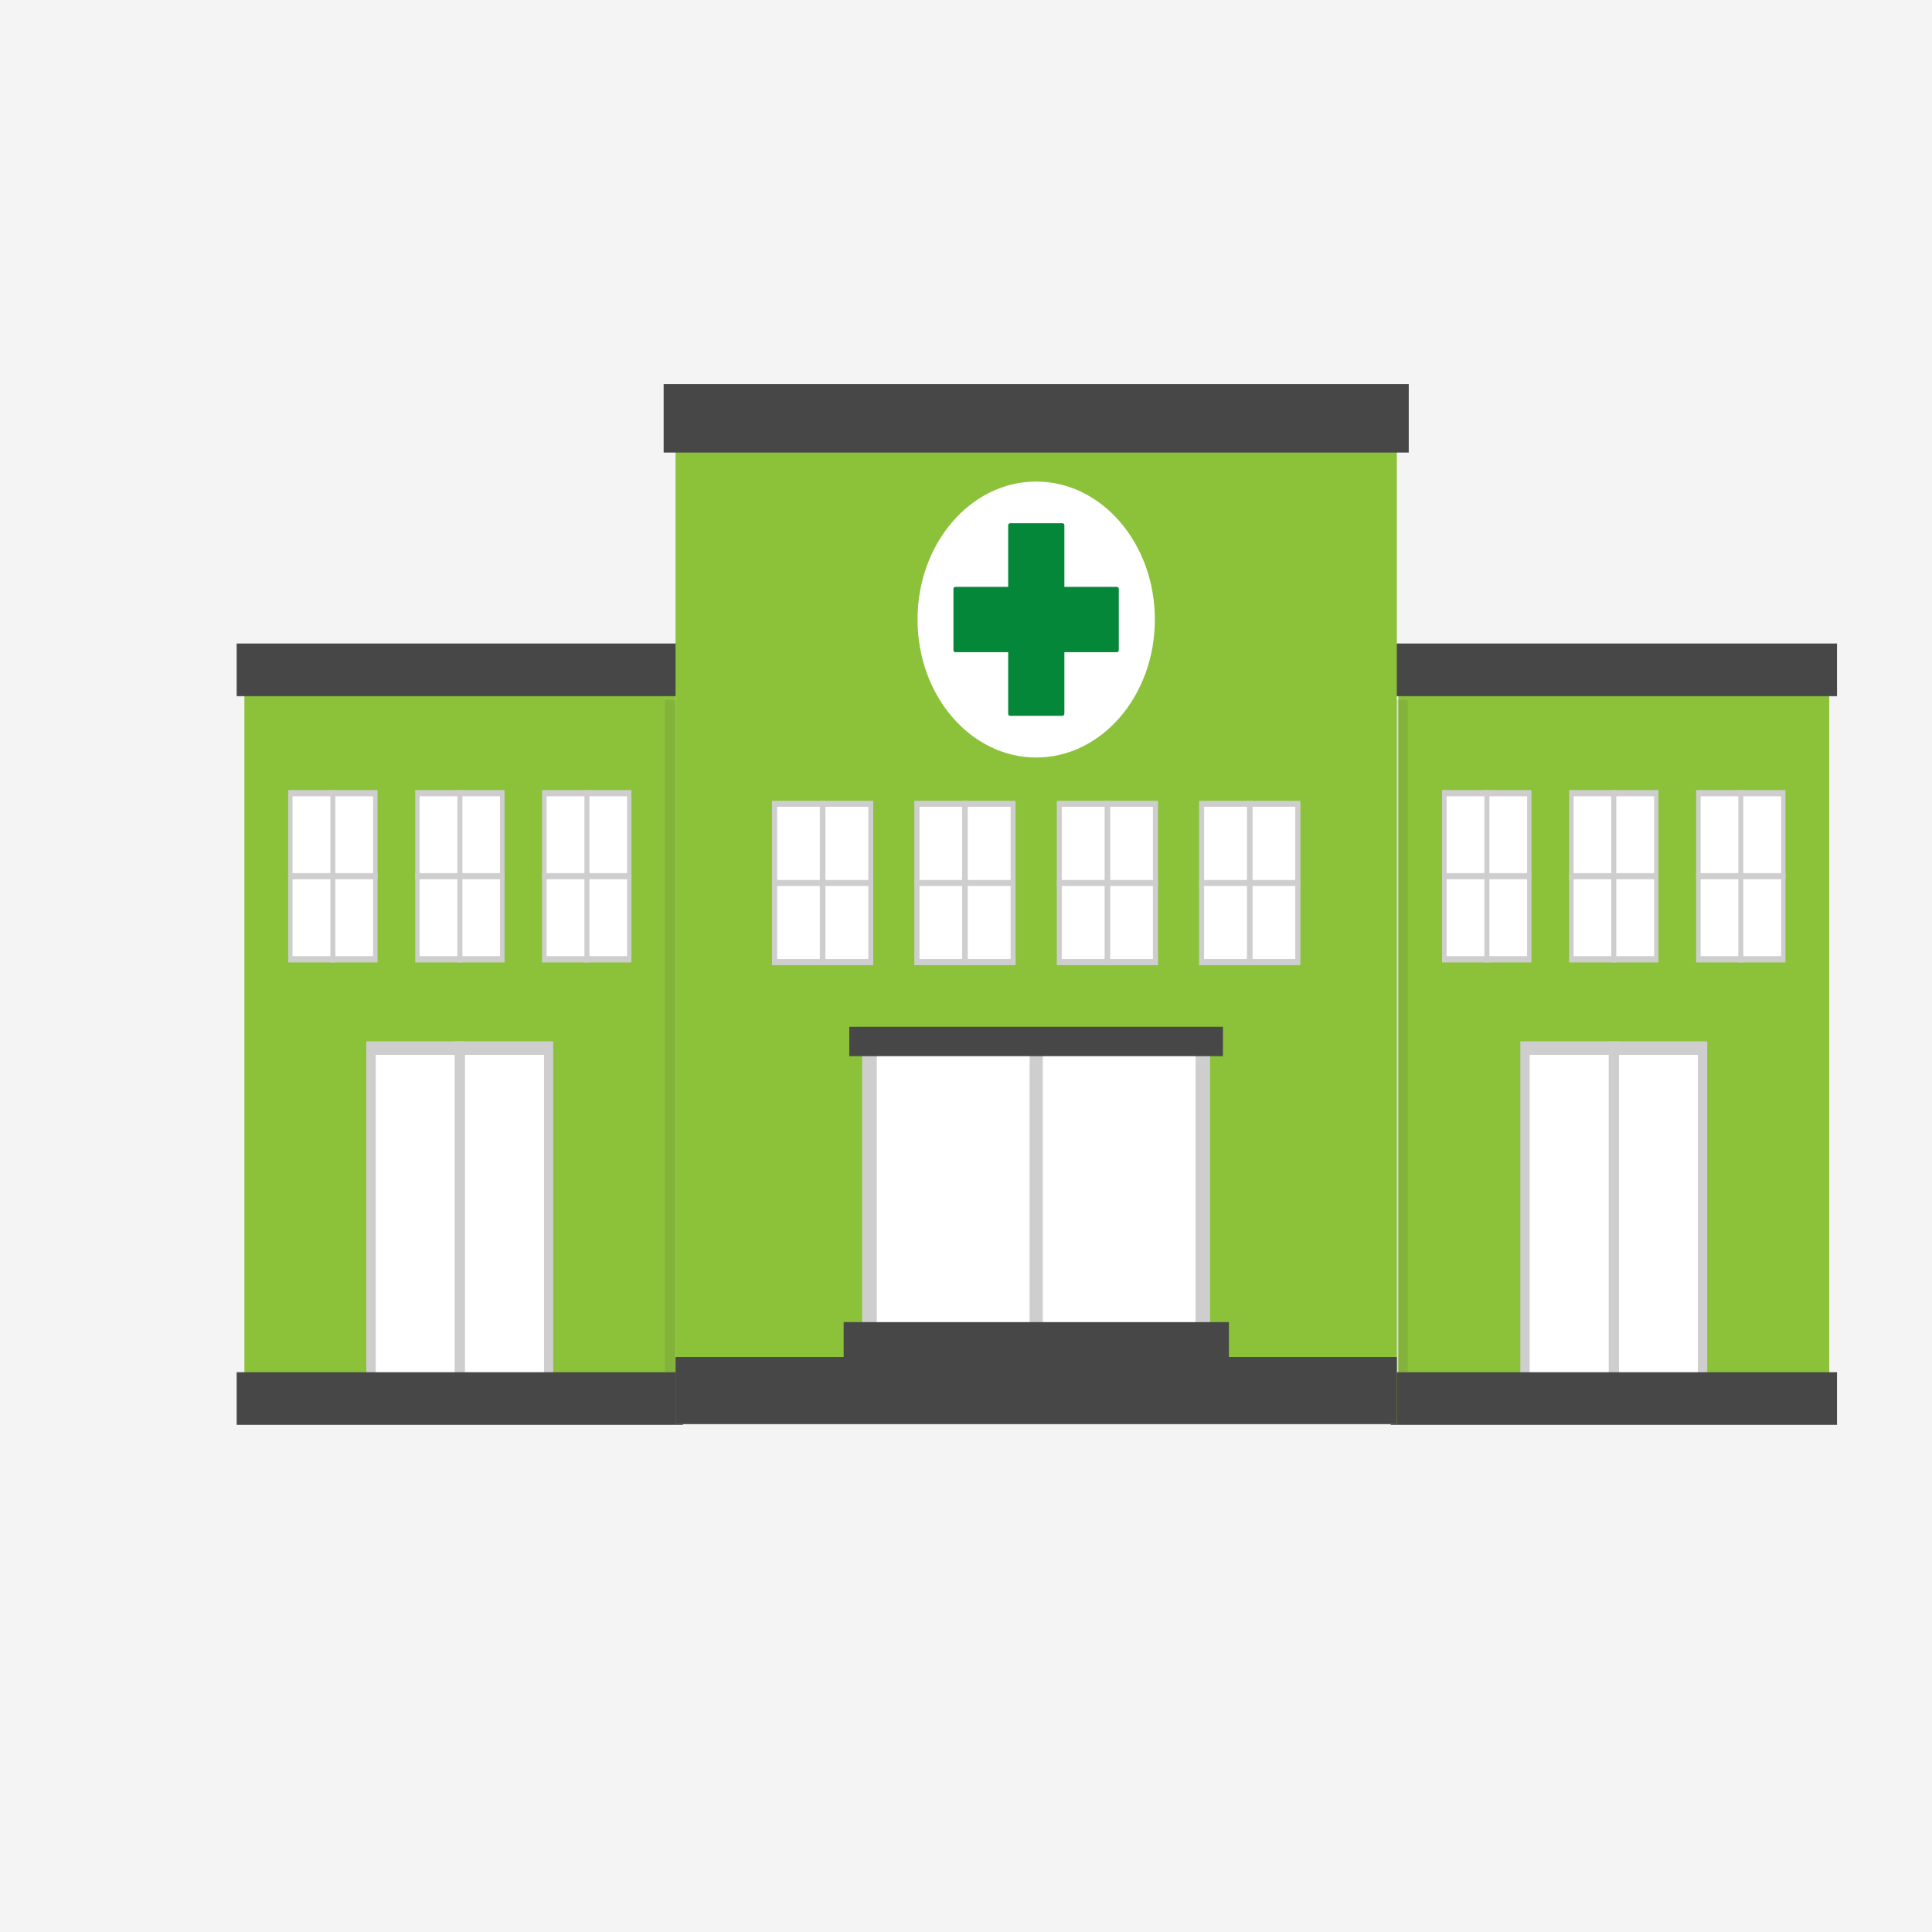 <?xml version="1.0" encoding="utf-8"?>
<!-- Generator: Adobe Illustrator 19.0.0, SVG Export Plug-In . SVG Version: 6.00 Build 0)  -->
<svg version="1.1" id="Layer_1" xmlns="http://www.w3.org/2000/svg" xmlns:xlink="http://www.w3.org/1999/xlink" x="0px" y="0px"
	 viewBox="0 0 1200 1200" style="enable-background:new 0 0 1200 1200;" xml:space="preserve">
<style type="text/css">
	.st0{fill:#F4F4F4;}
	.st1{fill:#8BC23A;}
	.st2{fill:#474747;}
	.st3{fill:#CECECE;}
	.st4{fill:#FFFFFF;}
	.st5{opacity:0.12;fill:#474747;}
	.st6{fill:#048739;}
</style>
<rect x="0" y="0" class="st0" width="1200" height="1200"/>
<g>
	<g>
		<g>
			<rect x="151.8" y="414.8" class="st1" width="267.7" height="463.9"/>
			<rect x="147" y="399.7" class="st2" width="277.2" height="32.7"/>
			<g>
				<rect x="227.5" y="646.8" class="st3" width="116.1" height="228.6"/>
				<rect x="233.4" y="655.2" class="st4" width="104.5" height="211.8"/>
				<rect x="282.4" y="646.8" class="st3" width="6.4" height="228.6"/>
			</g>
			<g>
				<g>
					<rect x="179" y="490.7" class="st3" width="55.5" height="107.1"/>
					<rect x="181.7" y="494.6" class="st4" width="50" height="99.3"/>
					<rect x="205.2" y="490.7" class="st3" width="3.1" height="107.1"/>
					<rect x="179" y="542.3" class="st3" width="55.5" height="3.8"/>
				</g>
				<g>
					<rect x="257.9" y="490.7" class="st3" width="55.5" height="107.1"/>
					<rect x="260.6" y="494.6" class="st4" width="50" height="99.3"/>
					<rect x="284.1" y="490.7" class="st3" width="3.1" height="107.1"/>
					<rect x="257.9" y="542.3" class="st3" width="55.5" height="3.8"/>
				</g>
				<g>
					<rect x="336.7" y="490.7" class="st3" width="55.5" height="107.1"/>
					<rect x="339.5" y="494.6" class="st4" width="50" height="99.3"/>
					<rect x="363" y="490.7" class="st3" width="3.1" height="107.1"/>
					<rect x="336.7" y="542.3" class="st3" width="55.5" height="3.8"/>
				</g>
			</g>
			<rect x="147" y="852.3" class="st2" width="277.2" height="32.7"/>
		</g>
		<g>
			<rect x="868.5" y="414.8" class="st1" width="267.7" height="463.9"/>
			<rect x="863.8" y="399.7" class="st2" width="277.2" height="32.7"/>
			<g>
				<rect x="944.3" y="646.8" class="st3" width="116.1" height="228.6"/>
				<rect x="950.1" y="655.2" class="st4" width="104.5" height="211.8"/>
				<rect x="999.2" y="646.8" class="st3" width="6.4" height="228.6"/>
			</g>
			<g>
				<g>
					<rect x="895.7" y="490.7" class="st3" width="55.5" height="107.1"/>
					<rect x="898.5" y="494.6" class="st4" width="50" height="99.3"/>
					<rect x="922" y="490.7" class="st3" width="3.1" height="107.1"/>
					<rect x="895.7" y="542.3" class="st3" width="55.5" height="3.8"/>
				</g>
				<g>
					<rect x="974.6" y="490.7" class="st3" width="55.5" height="107.1"/>
					<rect x="977.4" y="494.6" class="st4" width="50" height="99.3"/>
					<rect x="1000.8" y="490.7" class="st3" width="3.1" height="107.1"/>
					<rect x="974.6" y="542.3" class="st3" width="55.5" height="3.8"/>
				</g>
				<g>
					<rect x="1053.5" y="490.7" class="st3" width="55.5" height="107.1"/>
					<rect x="1056.3" y="494.6" class="st4" width="50" height="99.3"/>
					<rect x="1079.7" y="490.7" class="st3" width="3.1" height="107.1"/>
					<rect x="1053.5" y="542.3" class="st3" width="55.5" height="3.8"/>
				</g>
			</g>
			<rect x="863.8" y="852.3" class="st2" width="277.2" height="32.7"/>
		</g>
	</g>
	<rect x="413" y="434.7" class="st5" width="461.3" height="445.9"/>
	<g>
		<rect x="419.6" y="247.2" class="st1" width="448" height="637.3"/>
		<g>
			<g>
				<rect x="535.5" y="641.6" class="st3" width="216.1" height="200.4"/>
				<rect x="544.6" y="650" class="st4" width="198" height="183.7"/>
				<rect x="639.5" y="642.9" class="st3" width="8.2" height="197.7"/>
			</g>
			<rect x="524" y="821.2" class="st2" width="239.3" height="26.3"/>
			<rect x="527.5" y="637.8" class="st2" width="232.1" height="18.2"/>
		</g>
		<g>
			<g>
				<rect x="479.5" y="497.4" class="st3" width="62.9" height="102.1"/>
				<rect x="482.7" y="501.1" class="st4" width="56.6" height="94.6"/>
				<rect x="509.2" y="497.4" class="st3" width="3.5" height="102.1"/>
				<rect x="479.5" y="546.6" class="st3" width="62.8" height="3.7"/>
			</g>
			<g>
				<rect x="567.9" y="497.4" class="st3" width="62.9" height="102.1"/>
				<rect x="571.1" y="501.1" class="st4" width="56.6" height="94.6"/>
				<rect x="597.6" y="497.4" class="st3" width="3.5" height="102.1"/>
				<rect x="567.9" y="546.6" class="st3" width="62.8" height="3.7"/>
			</g>
			<g>
				<rect x="656.4" y="497.4" class="st3" width="62.9" height="102.1"/>
				<rect x="659.5" y="501.1" class="st4" width="56.6" height="94.6"/>
				<rect x="686.1" y="497.4" class="st3" width="3.5" height="102.1"/>
				<rect x="656.4" y="546.6" class="st3" width="62.8" height="3.7"/>
			</g>
			<g>
				<rect x="744.8" y="497.4" class="st3" width="62.9" height="102.1"/>
				<rect x="747.9" y="501.1" class="st4" width="56.6" height="94.6"/>
				<rect x="774.5" y="497.4" class="st3" width="3.5" height="102.1"/>
				<rect x="744.8" y="546.6" class="st3" width="62.8" height="3.7"/>
			</g>
		</g>
		<rect x="419.6" y="842.9" class="st2" width="448" height="41.6"/>
		<rect x="412.2" y="238.6" class="st2" width="462.8" height="42.5"/>
		<g>
			<ellipse class="st4" cx="643.6" cy="384.8" rx="73.7" ry="85.7"/>
			<g>
				<path class="st6" d="M659.9,444.6h-32.5c-0.7,0-1.2-0.6-1.2-1.2V326.2c0-0.7,0.6-1.2,1.2-1.2h32.5c0.7,0,1.2,0.6,1.2,1.2v117.1
					C661.1,444,660.5,444.6,659.9,444.6z"/>
				<path class="st6" d="M592.2,403.9v-38.2c0-0.7,0.6-1.2,1.2-1.2h100.3c0.7,0,1.2,0.6,1.2,1.2v38.2c0,0.7-0.6,1.2-1.2,1.2H593.4
					C592.7,405.1,592.2,404.6,592.2,403.9z"/>
			</g>
		</g>
	</g>
</g>
</svg>
